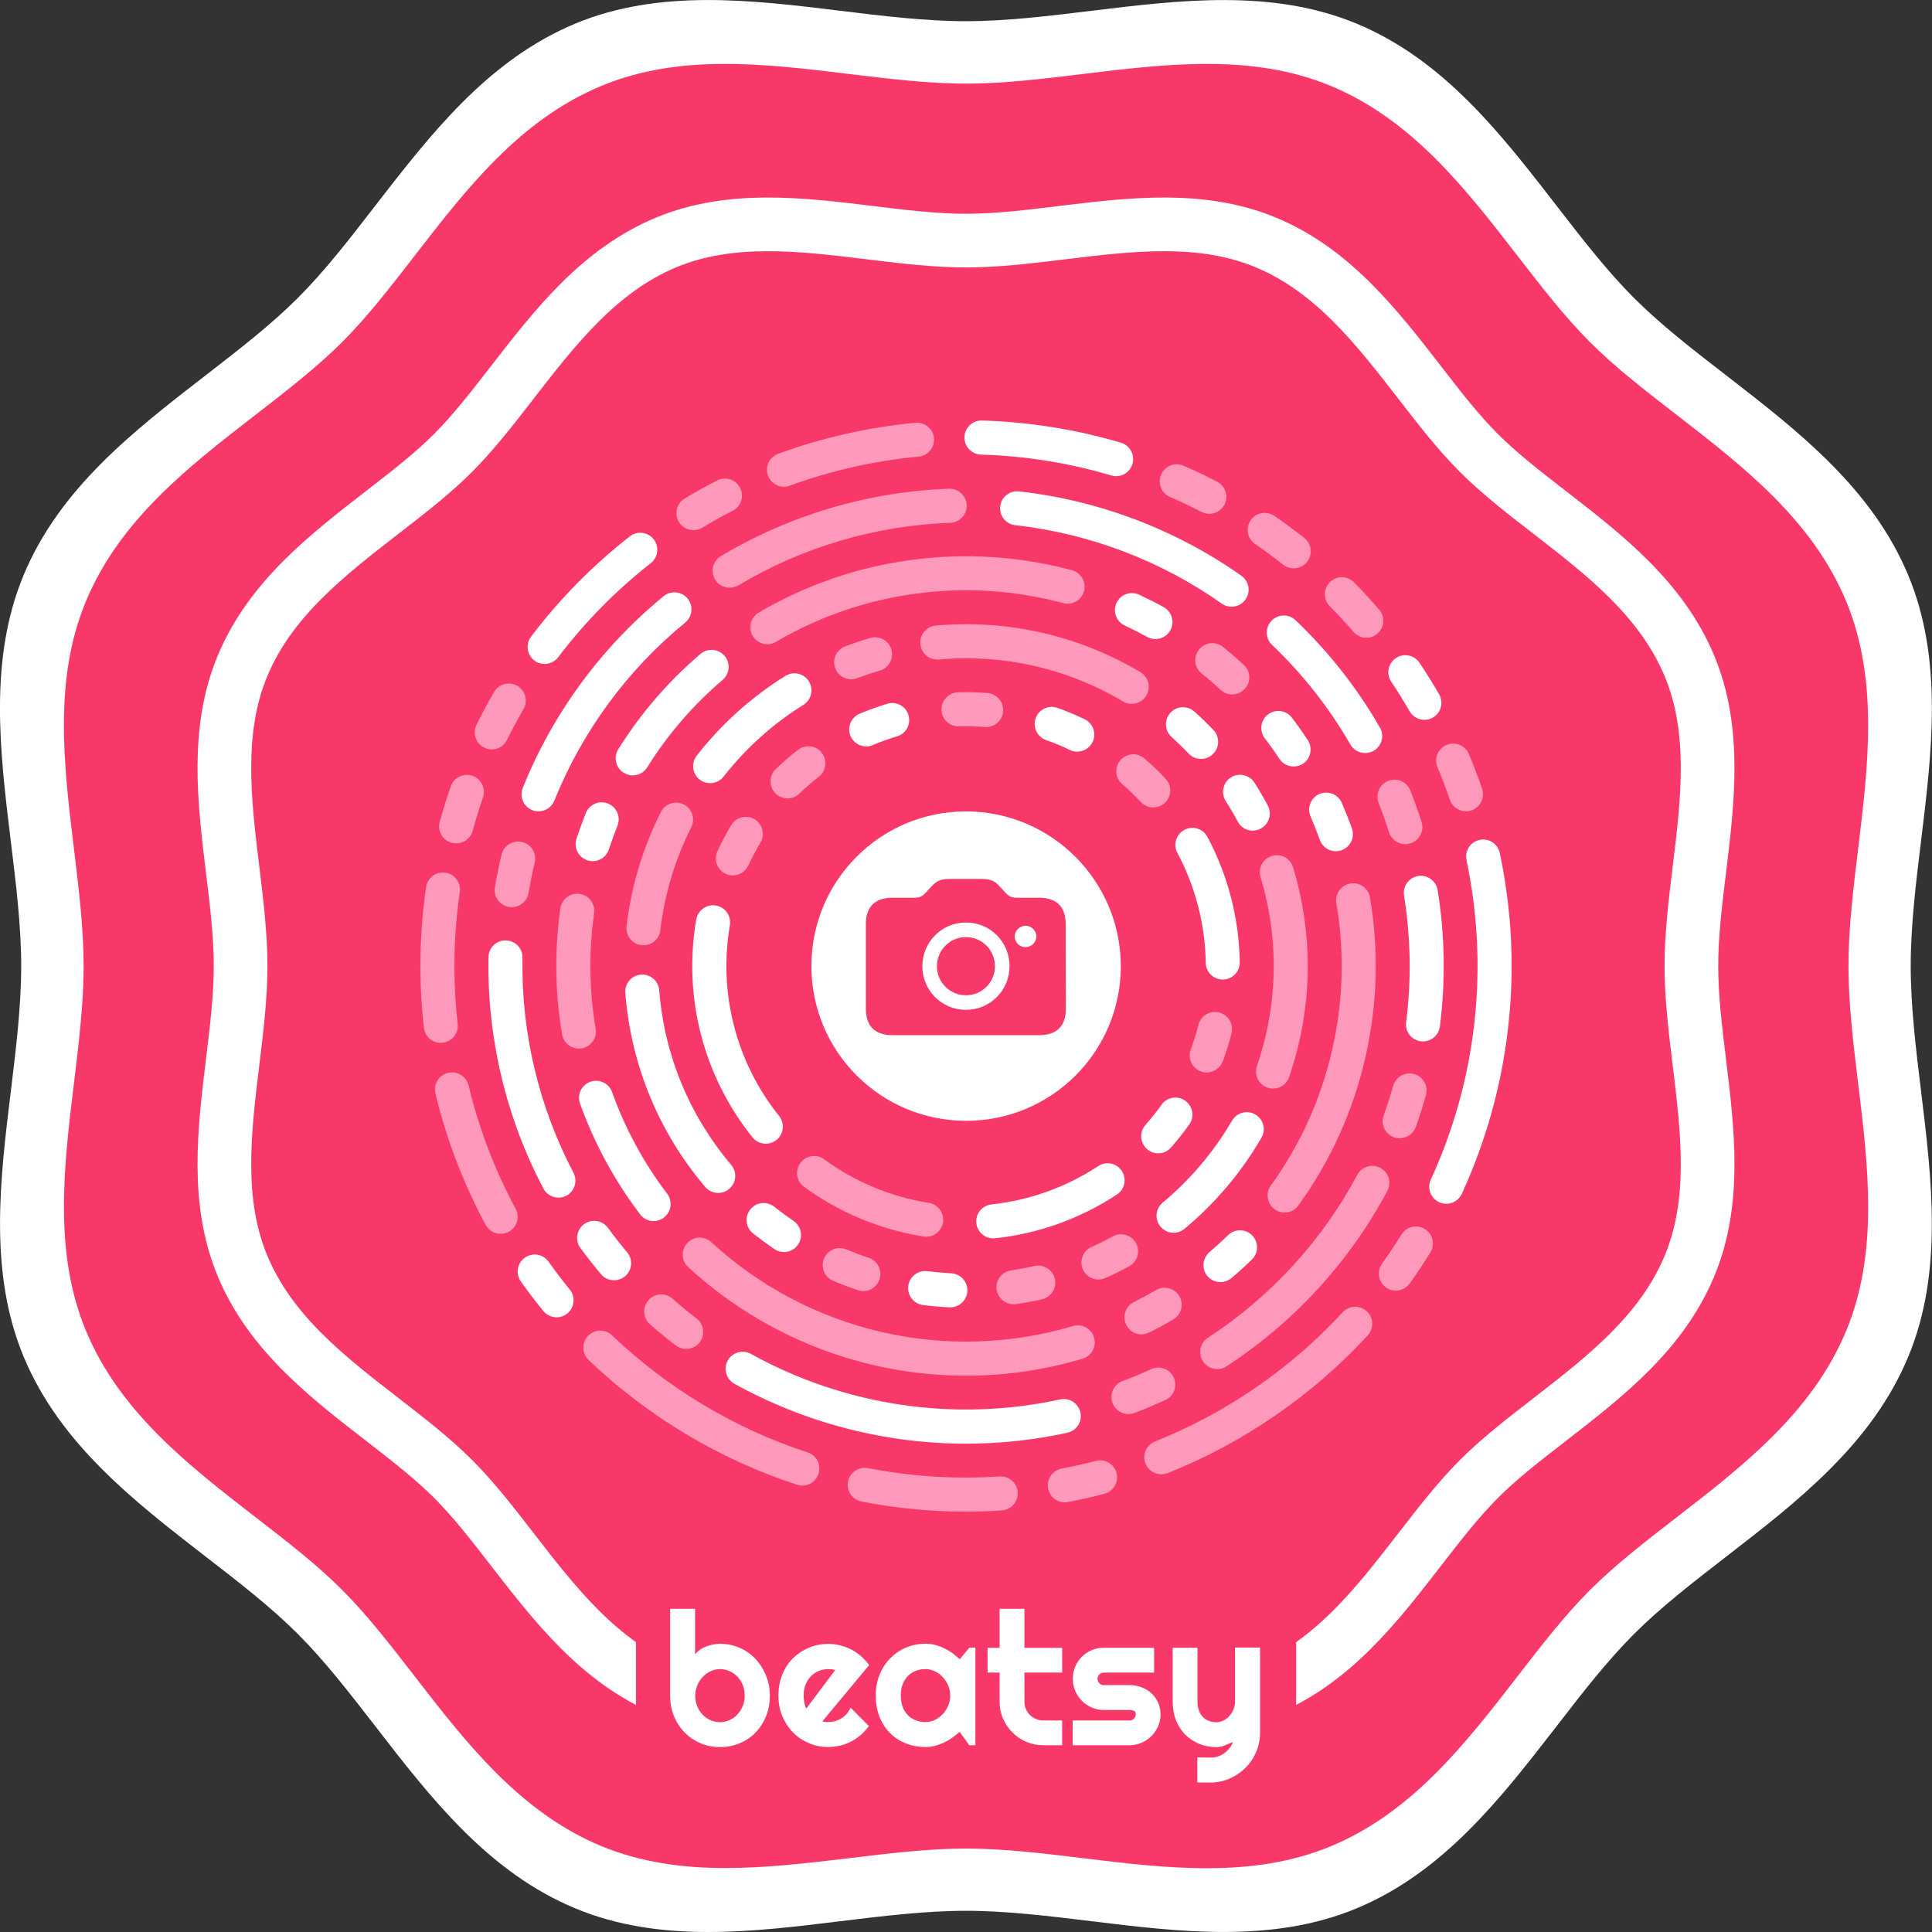 <?xml version="1.0" encoding="utf-8"?>
<!-- Generator: Adobe Illustrator 25.0.1, SVG Export Plug-In . SVG Version: 6.00 Build 0)  -->
<svg version="1.1" id="Layer_1" xmlns="http://www.w3.org/2000/svg" xmlns:xlink="http://www.w3.org/1999/xlink" x="0px" y="0px"
	 viewBox="0 0 216 216" style="enable-background:new 0 0 216 216;" xml:space="preserve">
<rect x="0" y="0" width="216" height="216" fill="#333333" stroke="none"/>
<style type="text/css">
	.st0{fill:#FFFFFF;}
	.st1{fill:#F9386A;}
	.st2{fill:none;stroke:#FFFFFF;stroke-width:6;stroke-miterlimit:10;}
	.st3{fill:#FF99BB;}
</style>
<g>
	<path class="st0" d="M79.2,216c-5.08,0-10.08-0.65-14.85-2.63c-9.75-4.04-16.17-12.33-22.37-20.35c-2.92-3.77-5.67-7.33-8.67-10.33
		c-3-3-6.56-5.76-10.33-8.67c-8.01-6.2-16.3-12.62-20.35-22.37c-3.89-9.38-2.64-19.68-1.42-29.64c0.57-4.67,1.16-9.5,1.16-14.01
		S1.77,98.66,1.2,93.99c-1.21-9.96-2.47-20.25,1.42-29.64c4.04-9.75,12.33-16.17,20.35-22.37c3.77-2.92,7.33-5.67,10.33-8.67
		c3-3,5.76-6.56,8.67-10.33c6.2-8.01,12.62-16.3,22.37-20.35c9.38-3.89,19.68-2.64,29.64-1.42c4.67,0.57,9.5,1.16,14.01,1.16
		c4.51,0,9.34-0.59,14.01-1.16c9.96-1.21,20.25-2.47,29.64,1.42c9.75,4.04,16.17,12.33,22.37,20.35c2.92,3.77,5.67,7.33,8.67,10.33
		c3,3,6.56,5.76,10.33,8.67c8.01,6.2,16.3,12.62,20.35,22.37c3.89,9.39,2.64,19.68,1.42,29.64c-0.57,4.67-1.16,9.5-1.16,14.01
		s0.59,9.34,1.16,14.01c1.21,9.96,2.47,20.25-1.42,29.64c-4.04,9.75-12.33,16.17-20.35,22.37c-3.77,2.92-7.33,5.67-10.33,8.67
		s-5.76,6.56-8.67,10.33c-6.2,8.01-12.62,16.3-22.37,20.35c-9.38,3.89-19.68,2.64-29.64,1.42c-4.67-0.57-9.5-1.16-14.01-1.16
		s-9.34,0.59-14.01,1.16C89.09,215.39,84.11,216,79.2,216z"/>
</g>
<g>
	<path class="st1" d="M81.11,208.85c-4.74,0-9.41-0.61-13.87-2.45c-9.11-3.78-15.1-11.52-20.89-19c-2.72-3.52-5.3-6.84-8.1-9.65
		c-2.8-2.8-6.13-5.38-9.65-8.1c-7.48-5.79-15.22-11.78-19-20.89c-3.63-8.76-2.46-18.38-1.33-27.68c0.53-4.36,1.08-8.87,1.08-13.09
		S8.8,99.28,8.27,94.91C7.14,85.62,5.96,76,9.6,67.24c3.78-9.11,11.52-15.1,19-20.89c3.52-2.72,6.84-5.3,9.65-8.1
		c2.8-2.8,5.38-6.13,8.1-9.65c5.79-7.48,11.78-15.22,20.89-19C76,5.96,85.62,7.14,94.91,8.27c4.36,0.53,8.87,1.08,13.09,1.08
		c4.21,0,8.72-0.55,13.09-1.08c9.3-1.13,18.91-2.31,27.68,1.33c9.11,3.78,15.1,11.52,20.89,19c2.72,3.52,5.3,6.84,8.1,9.65
		c2.8,2.8,6.13,5.38,9.65,8.1c7.48,5.79,15.22,11.78,19,20.89c3.63,8.76,2.46,18.38,1.33,27.68c-0.53,4.36-1.08,8.87-1.08,13.09
		s0.55,8.72,1.08,13.09c1.13,9.3,2.31,18.91-1.33,27.68c-3.78,9.11-11.52,15.1-19,20.89c-3.52,2.72-6.84,5.3-9.65,8.1
		c-2.8,2.8-5.38,6.13-8.1,9.65c-5.79,7.48-11.78,15.22-20.89,19c-8.76,3.63-18.38,2.46-27.68,1.33c-4.36-0.53-8.87-1.08-13.09-1.08
		c-4.21,0-8.72,0.55-13.09,1.08C90.34,208.29,85.69,208.85,81.11,208.85z"/>
</g>
<g>
	<path class="st2" d="M85.89,190.91c-3.9,0-7.74-0.5-11.4-2.02c-7.49-3.11-12.41-9.47-17.18-15.62c-2.24-2.89-4.35-5.63-6.66-7.93
		c-2.3-2.3-5.04-4.42-7.93-6.66c-6.15-4.76-12.52-9.69-15.62-17.18c-2.99-7.2-2.02-15.11-1.09-22.75c0.44-3.59,0.89-7.3,0.89-10.76
		c0-3.46-0.45-7.17-0.89-10.76c-0.93-7.64-1.9-15.55,1.09-22.75c3.11-7.49,9.47-12.41,15.62-17.18c2.89-2.24,5.63-4.35,7.93-6.66
		c2.3-2.3,4.42-5.04,6.66-7.93C62.07,36.57,67,30.21,74.49,27.1c7.2-2.99,15.11-2.02,22.75-1.09c3.59,0.44,7.3,0.89,10.76,0.89
		c3.46,0,7.17-0.45,10.76-0.89c7.64-0.93,15.55-1.9,22.75,1.09c7.49,3.11,12.41,9.47,17.18,15.62c2.24,2.89,4.35,5.63,6.66,7.93
		c2.3,2.3,5.04,4.42,7.93,6.66c6.15,4.76,12.51,9.69,15.62,17.18c2.99,7.21,2.02,15.11,1.09,22.75c-0.44,3.59-0.89,7.3-0.89,10.76
		c0,3.46,0.45,7.17,0.89,10.76c0.93,7.64,1.9,15.55-1.09,22.75c-3.11,7.49-9.47,12.41-15.62,17.18c-2.89,2.24-5.63,4.35-7.93,6.66
		c-2.3,2.3-4.42,5.04-6.66,7.93c-4.76,6.15-9.69,12.51-17.18,15.62c-7.2,2.99-15.11,2.02-22.75,1.09c-3.59-0.44-7.3-0.89-10.76-0.89
		s-7.17,0.45-10.76,0.89C93.48,190.45,89.66,190.91,85.89,190.91z"/>
</g>
<rect x="71.1" y="180.87" class="st1" width="73.81" height="19.43"/>
<g>
	<path class="st0" d="M86.07,189.57c0,0.86-0.15,1.64-0.44,2.34s-0.69,1.31-1.19,1.82s-1.09,0.9-1.77,1.18s-1.4,0.42-2.17,0.42
		c-0.77,0-1.49-0.14-2.17-0.43c-0.68-0.29-1.27-0.68-1.77-1.19c-0.51-0.51-0.91-1.12-1.2-1.82s-0.44-1.48-0.44-2.32v-9.7h2.79v5.09
		c0.15-0.19,0.33-0.36,0.54-0.51s0.44-0.27,0.69-0.37c0.25-0.09,0.5-0.17,0.77-0.22c0.26-0.05,0.52-0.08,0.77-0.08
		c0.77,0,1.5,0.14,2.17,0.43c0.68,0.29,1.27,0.69,1.77,1.21c0.5,0.52,0.9,1.13,1.19,1.83C85.92,187.96,86.07,188.73,86.07,189.57z
		 M83.26,189.57c0-0.42-0.07-0.81-0.22-1.18s-0.34-0.68-0.6-0.94c-0.25-0.27-0.55-0.47-0.88-0.62c-0.34-0.15-0.69-0.22-1.07-0.22
		s-0.74,0.08-1.08,0.25c-0.34,0.17-0.63,0.39-0.88,0.66c-0.25,0.28-0.45,0.59-0.59,0.95c-0.14,0.36-0.21,0.72-0.21,1.1
		c0,0.42,0.07,0.81,0.21,1.17c0.14,0.36,0.34,0.67,0.59,0.94c0.25,0.26,0.54,0.47,0.88,0.63c0.34,0.15,0.69,0.23,1.08,0.23
		s0.74-0.08,1.07-0.23c0.34-0.15,0.63-0.36,0.88-0.63c0.25-0.26,0.45-0.58,0.6-0.94C83.19,190.38,83.26,189.99,83.26,189.57z"/>
	<path class="st0" d="M91.94,192.45c0.11,0.03,0.22,0.06,0.33,0.07c0.11,0.01,0.22,0.01,0.33,0.01c0.27,0,0.53-0.04,0.78-0.11
		c0.25-0.07,0.49-0.18,0.71-0.32c0.22-0.14,0.42-0.31,0.59-0.51c0.17-0.2,0.31-0.42,0.42-0.67l2.04,2.05
		c-0.26,0.37-0.56,0.7-0.89,0.99c-0.34,0.29-0.7,0.54-1.09,0.74c-0.39,0.2-0.8,0.36-1.23,0.46s-0.87,0.16-1.33,0.16
		c-0.77,0-1.49-0.14-2.16-0.43c-0.68-0.29-1.27-0.68-1.77-1.19s-0.9-1.12-1.2-1.82s-0.44-1.48-0.44-2.32c0-0.86,0.15-1.65,0.44-2.36
		s0.69-1.32,1.2-1.82s1.1-0.89,1.77-1.17s1.4-0.42,2.16-0.42c0.46,0,0.9,0.05,1.33,0.16c0.43,0.11,0.85,0.27,1.24,0.47
		c0.39,0.2,0.76,0.45,1.1,0.75c0.34,0.3,0.64,0.63,0.9,0.99L91.94,192.45z M93.37,186.72c-0.13-0.05-0.26-0.08-0.38-0.09
		c-0.13-0.01-0.26-0.02-0.39-0.02c-0.38,0-0.74,0.07-1.07,0.21c-0.34,0.14-0.63,0.34-0.88,0.6s-0.44,0.57-0.59,0.93
		c-0.14,0.36-0.21,0.77-0.21,1.23c0,0.1,0,0.22,0.02,0.35s0.03,0.26,0.05,0.39c0.02,0.13,0.05,0.26,0.09,0.38
		c0.03,0.12,0.08,0.23,0.13,0.33L93.37,186.72z"/>
	<path class="st0" d="M109.04,195.12h-0.67l-1.08-1.5c-0.27,0.24-0.55,0.46-0.84,0.67s-0.61,0.39-0.93,0.54
		c-0.33,0.15-0.66,0.27-1,0.36c-0.34,0.09-0.69,0.13-1.04,0.13c-0.77,0-1.49-0.13-2.16-0.39s-1.27-0.63-1.77-1.13
		c-0.51-0.49-0.9-1.09-1.2-1.81c-0.29-0.71-0.44-1.52-0.44-2.44c0-0.85,0.15-1.63,0.44-2.34c0.29-0.71,0.69-1.32,1.2-1.83
		c0.51-0.51,1.1-0.91,1.77-1.19c0.68-0.28,1.4-0.42,2.16-0.42c0.35,0,0.7,0.04,1.05,0.13c0.35,0.09,0.68,0.21,1.01,0.37
		s0.64,0.34,0.93,0.55s0.57,0.44,0.83,0.68l1.08-1.29h0.67V195.12z M106.24,189.57c0-0.38-0.07-0.75-0.22-1.1
		c-0.15-0.36-0.34-0.67-0.6-0.95c-0.25-0.27-0.54-0.5-0.88-0.66c-0.34-0.17-0.69-0.25-1.08-0.25s-0.74,0.06-1.07,0.19
		c-0.34,0.13-0.63,0.32-0.88,0.57s-0.44,0.56-0.59,0.93s-0.21,0.79-0.21,1.27c0,0.48,0.07,0.9,0.21,1.27s0.34,0.68,0.59,0.93
		s0.54,0.44,0.88,0.57c0.34,0.13,0.69,0.19,1.07,0.19s0.74-0.08,1.08-0.25c0.34-0.17,0.63-0.39,0.88-0.66
		c0.25-0.28,0.45-0.59,0.6-0.95S106.24,189.95,106.24,189.57z"/>
	<path class="st0" d="M116.63,195.12c-0.67,0-1.3-0.13-1.89-0.38s-1.11-0.6-1.55-1.05c-0.45-0.44-0.79-0.96-1.05-1.55
		s-0.38-1.22-0.38-1.89V187h-1.35v-2.77h1.35v-4.36h2.77v4.36h4.22V187h-4.22v3.24c0,0.29,0.05,0.57,0.16,0.82
		c0.11,0.25,0.26,0.48,0.45,0.67c0.19,0.19,0.41,0.34,0.67,0.45c0.26,0.11,0.53,0.17,0.83,0.17h2.11v2.77H116.63z"/>
	<path class="st0" d="M126.29,195.12h-6.36v-2.77h6.36c0.19,0,0.35-0.07,0.49-0.2s0.2-0.3,0.2-0.49c0-0.2-0.07-0.33-0.2-0.39
		c-0.14-0.06-0.3-0.09-0.49-0.09h-2.89c-0.48,0-0.93-0.09-1.35-0.28s-0.79-0.43-1.1-0.75c-0.31-0.32-0.56-0.68-0.74-1.11
		c-0.18-0.42-0.27-0.87-0.27-1.35s0.09-0.93,0.27-1.36c0.18-0.42,0.43-0.79,0.74-1.1c0.31-0.31,0.68-0.56,1.1-0.74
		c0.42-0.18,0.87-0.27,1.35-0.27h5.63V187h-5.63c-0.19,0-0.35,0.07-0.49,0.2c-0.14,0.14-0.2,0.3-0.2,0.49c0,0.2,0.07,0.37,0.2,0.5
		c0.14,0.14,0.3,0.21,0.49,0.21h2.89c0.48,0,0.92,0.08,1.34,0.24c0.42,0.16,0.79,0.38,1.1,0.67s0.56,0.63,0.74,1.03
		c0.18,0.4,0.28,0.84,0.28,1.31c0,0.48-0.09,0.93-0.28,1.35c-0.18,0.42-0.43,0.79-0.74,1.1s-0.68,0.56-1.1,0.74
		C127.21,195.03,126.76,195.12,126.29,195.12z"/>
	<path class="st0" d="M133.86,199.28v-2.8l1.55,0.02c0.27,0,0.53-0.04,0.78-0.13c0.25-0.09,0.48-0.21,0.7-0.37s0.4-0.34,0.57-0.55
		s0.3-0.45,0.4-0.7c-0.31,0.13-0.62,0.26-0.93,0.39c-0.32,0.13-0.63,0.19-0.95,0.19c-0.67,0-1.3-0.12-1.89-0.36
		c-0.59-0.24-1.11-0.58-1.55-1.01c-0.45-0.44-0.79-0.97-1.05-1.6c-0.25-0.63-0.38-1.33-0.38-2.11v-6.03h2.77v6.03
		c0,0.39,0.06,0.72,0.17,1.01c0.11,0.29,0.26,0.53,0.45,0.72c0.19,0.19,0.41,0.34,0.67,0.43c0.25,0.1,0.53,0.14,0.82,0.14
		c0.29,0,0.55-0.07,0.81-0.2c0.25-0.13,0.48-0.31,0.67-0.53c0.19-0.22,0.34-0.46,0.45-0.74c0.11-0.28,0.16-0.56,0.16-0.85v-6.03h2.8
		v9.54c-0.01,0.77-0.16,1.49-0.45,2.16c-0.29,0.67-0.69,1.26-1.2,1.76c-0.51,0.5-1.1,0.9-1.77,1.19c-0.67,0.29-1.39,0.44-2.16,0.44
		L133.86,199.28z"/>
</g>
<g id="default_2_">
	<g id="Background_2_">
		<circle class="st1" cx="108" cy="108" r="64.8"/>
	</g>
	<g id="Markers_3_">
		<g transform="rotate(-78 400 400)">
			<g>
				<path class="st0" d="M650.94,60.85c-0.06-0.27-0.06-0.56,0.01-0.84c0.23-0.93,0.41-1.89,0.53-2.84
					c0.14-1.04,1.09-1.78,2.14-1.64c1.04,0.14,1.78,1.09,1.64,2.14c-0.14,1.09-0.35,2.18-0.61,3.24c-0.25,1.02-1.28,1.65-2.3,1.4
					C651.62,62.13,651.09,61.55,650.94,60.85z"/>
			</g>
			<g>
				<path class="st3" d="M646.6,70.47c-0.11-0.5-0.01-1.03,0.3-1.48c0.55-0.79,1.06-1.61,1.52-2.46c0.5-0.92,1.66-1.26,2.58-0.76
					c0.92,0.5,1.26,1.66,0.76,2.58c-0.53,0.96-1.11,1.91-1.74,2.8c-0.6,0.86-1.79,1.08-2.65,0.47
					C646.97,71.35,646.7,70.93,646.6,70.47z"/>
			</g>
			<g>
				<path class="st0" d="M629.4,82.06c-0.22-1.02,0.42-2.02,1.44-2.25c4.16-0.94,8.08-2.9,11.35-5.65c0.8-0.68,2-0.58,2.68,0.23
					c0.68,0.8,0.58,2-0.23,2.68c-3.72,3.14-8.21,5.37-12.96,6.45c-1.03,0.23-2.04-0.41-2.28-1.43
					C629.41,82.08,629.41,82.07,629.4,82.06z"/>
			</g>
			<g>
				<path class="st3" d="M618.86,82.47c-0.05-0.22-0.05-0.44-0.02-0.67c0.15-1.04,1.12-1.76,2.16-1.61
					c0.95,0.14,1.92,0.23,2.88,0.27c1.05,0.04,1.87,0.92,1.83,1.98c-0.04,1.05-0.93,1.87-1.98,1.83c-1.1-0.04-2.2-0.14-3.28-0.3
					C619.64,83.83,619.02,83.22,618.86,82.47z"/>
			</g>
			<g>
				<path class="st0" d="M608.89,79.04c-0.09-0.44-0.03-0.91,0.21-1.33c0.52-0.91,1.68-1.24,2.59-0.72
					c0.84,0.47,1.71,0.91,2.59,1.29c0.97,0.42,1.41,1.54,0.99,2.5c-0.42,0.96-1.54,1.41-2.5,0.99c-1.01-0.43-2-0.93-2.95-1.47
					C609.31,80.02,608.99,79.55,608.89,79.04z"/>
			</g>
			<g>
				<path class="st0" d="M595.76,62.98c-0.2-0.94,0.34-1.9,1.27-2.2c1-0.33,2.07,0.22,2.4,1.22c1.32,4.06,3.63,7.78,6.67,10.78
					c0.75,0.74,0.76,1.94,0.02,2.69c-0.74,0.75-1.94,0.76-2.69,0.02c-3.47-3.42-6.11-7.67-7.62-12.31
					C595.79,63.11,595.77,63.04,595.76,62.98z"/>
			</g>
			<g>
				<path class="st3" d="M594.38,55.62c-0.02-0.1-0.03-0.19-0.04-0.3c-0.26-4.87,0.66-9.79,2.66-14.23
					c0.43-0.96,1.56-1.39,2.52-0.95c0.96,0.43,1.39,1.56,0.95,2.52c-1.75,3.89-2.56,8.2-2.33,12.46c0.06,1.05-0.75,1.95-1.8,2
					C595.4,57.17,594.57,56.52,594.38,55.62z"/>
			</g>
			<g>
				<path class="st0" d="M600.82,35.9c-0.12-0.55,0.01-1.14,0.39-1.6c5.55-6.79,13.76-10.88,22.52-11.21
					c1.05-0.04,1.93,0.78,1.98,1.83c0.04,1.05-0.78,1.93-1.83,1.98c-7.67,0.3-14.86,3.87-19.72,9.82c-0.67,0.81-1.86,0.93-2.68,0.27
					C601.13,36.69,600.91,36.31,600.82,35.9z"/>
			</g>
			<g>
				<path class="st3" d="M629.4,26.07c-0.06-0.26-0.06-0.54,0.01-0.82c0.23-1.03,1.25-1.67,2.28-1.43c1.07,0.24,2.14,0.55,3.17,0.9
					c0.99,0.34,1.52,1.42,1.18,2.42c-0.34,0.99-1.42,1.52-2.42,1.18c-0.91-0.31-1.84-0.58-2.78-0.79
					C630.1,27.36,629.55,26.77,629.4,26.07z"/>
			</g>
			<g>
				<path class="st3" d="M639.09,30.26c-0.1-0.49-0.02-1.01,0.28-1.46c0.59-0.87,1.77-1.1,2.64-0.52c0.91,0.61,1.79,1.28,2.63,1.99
					c0.8,0.68,0.91,1.88,0.23,2.68c-0.68,0.8-1.88,0.91-2.68,0.23c-0.73-0.62-1.51-1.2-2.3-1.74
					C639.46,31.15,639.19,30.73,639.09,30.26z"/>
			</g>
			<g>
				<path class="st0" d="M646.6,37.66c-0.15-0.73,0.13-1.51,0.77-1.96c0.86-0.6,2.05-0.39,2.65,0.47c0.63,0.9,1.21,1.84,1.74,2.8
					c0.51,0.92,0.17,2.08-0.76,2.58c-0.92,0.5-2.08,0.17-2.58-0.76c-0.46-0.84-0.97-1.67-1.52-2.46
					C646.75,38.14,646.65,37.9,646.6,37.66z"/>
			</g>
			<g>
				<path class="st3" d="M651.51,50.32c-0.01-0.05-0.02-0.1-0.03-0.15c-0.13-0.95-0.3-1.91-0.53-2.84c-0.25-1.02,0.38-2.05,1.4-2.3
					c1.02-0.25,2.05,0.38,2.3,1.4c0.26,1.06,0.46,2.16,0.61,3.24c0.14,1.04-0.6,2-1.64,2.14C652.63,51.94,651.71,51.28,651.51,50.32
					z"/>
			</g>
		</g>
		<g transform="rotate(-85 400 400)">
			<g>
				<path class="st0" d="M690.79,107.82c-0.04-0.5,0.11-1.02,0.47-1.42c0.59-0.67,1.15-1.36,1.69-2.07
					c0.63-0.84,1.82-1.01,2.67-0.38c0.84,0.63,1.01,1.82,0.38,2.67c-0.59,0.79-1.22,1.56-1.87,2.3c-0.69,0.79-1.9,0.87-2.69,0.17
					C691.05,108.74,690.83,108.29,690.79,107.82z"/>
			</g>
			<g>
				<path class="st0" d="M683.31,114.28c-0.06-0.68,0.25-1.37,0.86-1.76c0.74-0.48,1.48-1,2.18-1.54c0.83-0.64,2.03-0.48,2.67,0.35
					c0.64,0.83,0.48,2.03-0.35,2.67c-0.78,0.6-1.6,1.18-2.42,1.71c-0.88,0.57-2.06,0.32-2.63-0.56
					C683.44,114.88,683.34,114.58,683.31,114.28z"/>
			</g>
			<g>
				<path class="st3" d="M654.78,119.06c-0.02-0.2,0-0.42,0.05-0.63c0.25-1.02,1.29-1.64,2.31-1.39c7.04,1.75,14.33,1.25,21.07-1.44
					c0.98-0.39,2.08,0.08,2.47,1.06c0.39,0.98-0.08,2.08-1.06,2.47c-7.49,2.99-15.58,3.55-23.4,1.6
					C655.41,120.54,654.85,119.85,654.78,119.06z"/>
			</g>
			<g>
				<path class="st0" d="M637.75,109.38c-0.05-0.54,0.14-1.1,0.56-1.52c0.75-0.74,1.95-0.73,2.69,0.01c2.85,2.87,6.15,5.2,9.81,6.93
					c0.95,0.45,1.36,1.58,0.91,2.53c-0.45,0.95-1.58,1.36-2.53,0.91c-4.07-1.91-7.73-4.5-10.9-7.69
					C637.97,110.22,637.79,109.81,637.75,109.38z"/>
			</g>
			<g>
				<path class="st3" d="M631.81,101.47c-0.06-0.73,0.29-1.45,0.97-1.83c0.92-0.51,2.08-0.18,2.59,0.74
					c0.43,0.78,0.9,1.54,1.39,2.28c0.58,0.88,0.34,2.06-0.53,2.64c-0.88,0.58-2.06,0.34-2.64-0.53c-0.54-0.82-1.06-1.67-1.54-2.54
					C631.91,101.99,631.84,101.73,631.81,101.47z"/>
			</g>
			<g>
				<path class="st3" d="M628.23,92.25c-0.08-0.92,0.53-1.79,1.45-2.02c1.02-0.24,2.05,0.39,2.29,1.41
					c0.21,0.86,0.45,1.73,0.72,2.57c0.32,1-0.23,2.07-1.23,2.4c-1,0.32-2.07-0.23-2.4-1.23c-0.3-0.94-0.57-1.9-0.8-2.86
					C628.25,92.44,628.24,92.35,628.23,92.25z"/>
			</g>
			<g>
				<path class="st0" d="M627.27,85.24c0-0.03,0-0.06-0.01-0.09c-0.04-0.99-0.04-1.98,0-2.97c0.04-1.05,0.93-1.87,1.98-1.83
					c1.05,0.04,1.87,0.92,1.83,1.98c-0.03,0.89-0.03,1.78,0,2.67c0.04,1.05-0.78,1.94-1.83,1.98
					C628.22,87.01,627.35,86.24,627.27,85.24z"/>
			</g>
			<g>
				<path class="st3" d="M628.23,75.4c-0.02-0.2,0-0.4,0.05-0.61c0.23-0.96,0.5-1.92,0.8-2.86c0.32-1,1.4-1.55,2.4-1.23
					c1,0.32,1.55,1.4,1.23,2.4c-0.27,0.85-0.52,1.71-0.72,2.57c-0.24,1.02-1.27,1.65-2.29,1.41
					C628.87,76.89,628.3,76.19,628.23,75.4z"/>
			</g>
			<g>
				<path class="st0" d="M631.81,66.18c-0.03-0.37,0.04-0.74,0.23-1.09c0.48-0.86,1-1.71,1.54-2.54c0.58-0.88,1.76-1.12,2.64-0.54
					c0.88,0.58,1.12,1.76,0.54,2.64c-0.49,0.74-0.96,1.51-1.39,2.28c-0.51,0.92-1.67,1.25-2.59,0.74
					C632.21,67.36,631.87,66.79,631.81,66.18z"/>
			</g>
			<g>
				<path class="st0" d="M637.75,58.28c-0.05-0.54,0.13-1.09,0.54-1.51c5.67-5.73,12.88-9.46,20.83-10.79
					c1.04-0.17,2.02,0.53,2.19,1.56c0.17,1.04-0.53,2.02-1.56,2.19c-7.16,1.2-13.64,4.56-18.75,9.72c-0.74,0.75-1.95,0.75-2.69,0.01
					C637.97,59.13,637.79,58.71,637.75,58.28z"/>
			</g>
			<g>
				<path class="st3" d="M664.61,47.54c-0.01-0.07-0.01-0.15-0.01-0.22c0.03-1.05,0.91-1.88,1.96-1.85
					c4.49,0.13,8.89,1.05,13.06,2.71c0.98,0.39,1.45,1.5,1.06,2.47c-0.39,0.98-1.5,1.45-2.47,1.06c-3.76-1.5-7.71-2.32-11.76-2.44
					C665.48,49.25,664.69,48.49,664.61,47.54z"/>
			</g>
			<g>
				<path class="st0" d="M683.31,53.38c-0.04-0.41,0.06-0.83,0.3-1.2c0.57-0.88,1.75-1.13,2.63-0.56c3.77,2.45,7.05,5.51,9.75,9.1
					c0.63,0.84,0.46,2.03-0.38,2.67c-0.84,0.63-2.03,0.46-2.67-0.38c-2.43-3.24-5.38-5.99-8.78-8.2
					C683.66,54.48,683.36,53.94,683.31,53.38z"/>
			</g>
			<g>
				<path class="st3" d="M696.25,68.08c-0.07-0.77,0.34-1.53,1.07-1.88c0.95-0.46,2.08-0.06,2.54,0.89c0.43,0.89,0.83,1.8,1.18,2.72
					c0.38,0.98-0.1,2.08-1.08,2.46c-0.98,0.38-2.08-0.1-2.46-1.08c-0.32-0.83-0.68-1.65-1.06-2.45
					C696.33,68.53,696.27,68.3,696.25,68.08z"/>
			</g>
			<g>
				<path class="st3" d="M696.25,99.57c-0.03-0.33,0.03-0.67,0.18-0.99c3.15-6.54,4.14-13.78,2.88-20.93
					c-0.18-1.03,0.51-2.02,1.54-2.21s2.02,0.51,2.21,1.54c1.41,7.94,0.3,15.98-3.19,23.24c-0.46,0.95-1.59,1.35-2.54,0.89
					C696.7,100.82,696.31,100.22,696.25,99.57z"/>
			</g>
		</g>
		<g transform="rotate(-70 400 400)">
			<g>
				<path class="st0" d="M616.11,33.14c-0.11-0.29-0.14-0.61-0.09-0.94c0.14-0.92,0.26-1.87,0.34-2.8c0.09-1.05,1.01-1.82,2.06-1.73
					c1.05,0.09,1.82,1.01,1.73,2.06c-0.09,1.02-0.21,2.04-0.37,3.05c-0.16,1.04-1.13,1.75-2.17,1.59
					C616.9,34.26,616.34,33.77,616.11,33.14z"/>
			</g>
			<g>
				<path class="st3" d="M613.23,43.33c-0.16-0.43-0.16-0.93,0.03-1.38c0.36-0.86,0.7-1.75,1-2.64c0.34-0.99,1.42-1.53,2.42-1.19
					c1,0.34,1.53,1.42,1.19,2.42c-0.33,0.96-0.7,1.93-1.09,2.87c-0.41,0.97-1.52,1.43-2.49,1.02
					C613.78,44.22,613.41,43.81,613.23,43.33z"/>
			</g>
			<g>
				<path class="st0" d="M608.01,52.53c-0.21-0.58-0.14-1.25,0.26-1.79c0.56-0.75,1.1-1.53,1.6-2.32c0.57-0.88,1.75-1.14,2.63-0.57
					c0.88,0.57,1.14,1.75,0.57,2.63c-0.55,0.86-1.14,1.71-1.75,2.53c-0.63,0.84-1.82,1.02-2.66,0.4
					C608.35,53.18,608.13,52.87,608.01,52.53z"/>
			</g>
			<g>
				<path class="st0" d="M600.72,60.21c-0.27-0.74-0.06-1.59,0.58-2.12c0.72-0.6,1.43-1.23,2.11-1.87c0.76-0.72,1.97-0.69,2.69,0.07
					c0.72,0.76,0.69,1.97-0.07,2.69c-0.74,0.7-1.51,1.39-2.3,2.04c-0.81,0.67-2.01,0.56-2.68-0.25
					C600.9,60.6,600.8,60.41,600.72,60.21z"/>
			</g>
			<g>
				<path class="st3" d="M560.8,68.64c-0.13-0.36-0.16-0.77-0.04-1.17c0.29-1.01,1.34-1.6,2.35-1.31
					c5.38,1.52,10.92,1.95,16.48,1.27c5.55-0.67,10.83-2.42,15.69-5.18c0.91-0.52,2.08-0.2,2.6,0.71c0.52,0.92,0.2,2.08-0.71,2.6
					c-5.3,3.01-11.06,4.91-17.11,5.65c-6.05,0.74-12.1,0.27-17.97-1.39C561.46,69.65,561,69.2,560.8,68.64z"/>
			</g>
			<g>
				<path class="st0" d="M551.04,64.56c-0.18-0.51-0.15-1.09,0.13-1.59c0.52-0.91,1.68-1.23,2.6-0.71c0.81,0.46,1.65,0.9,2.5,1.31
					c0.95,0.46,1.34,1.6,0.89,2.54c-0.46,0.95-1.6,1.34-2.54,0.89c-0.92-0.44-1.83-0.92-2.72-1.43
					C551.48,65.33,551.19,64.97,551.04,64.56z"/>
			</g>
			<g>
				<path class="st3" d="M542.53,58.26c-0.24-0.66-0.11-1.42,0.41-1.96c0.72-0.76,1.93-0.8,2.69-0.07c0.68,0.64,1.39,1.27,2.11,1.87
					c0.81,0.67,0.92,1.87,0.25,2.68c-0.67,0.81-1.87,0.92-2.68,0.25c-0.79-0.65-1.56-1.34-2.3-2.04
					C542.79,58.78,542.63,58.53,542.53,58.26z"/>
			</g>
			<g>
				<path class="st3" d="M531.48,41.4c-1.19-3.27-2.01-6.67-2.43-10.14c-0.95-7.86,0.16-15.88,3.21-23.19
					c0.41-0.97,1.52-1.43,2.49-1.02c0.97,0.41,1.43,1.52,1.02,2.49c-2.8,6.7-3.82,14.05-2.94,21.26c0.88,7.21,3.62,14.11,7.95,19.94
					c0.63,0.84,0.45,2.04-0.4,2.66c-0.84,0.63-2.04,0.45-2.66-0.4C535.08,49.45,532.98,45.54,531.48,41.4z"/>
			</g>
			<g>
				<path class="st0" d="M535.78,2.68c-0.2-0.54-0.15-1.16,0.19-1.68c2.56-3.98,5.7-7.53,9.34-10.55c0.81-0.67,2.01-0.56,2.68,0.25
					c0.67,0.81,0.56,2.01-0.25,2.68c-3.34,2.77-6.22,6.02-8.57,9.67c-0.57,0.88-1.75,1.14-2.63,0.57
					C536.18,3.4,535.92,3.06,535.78,2.68z"/>
			</g>
			<g>
				<path class="st3" d="M551.04-11.78c-0.31-0.86,0.03-1.84,0.85-2.3c4.11-2.34,8.54-4.02,13.17-5c1.03-0.22,2.04,0.44,2.26,1.47
					c0.22,1.03-0.44,2.04-1.47,2.26c-4.24,0.9-8.31,2.44-12.08,4.58c-0.91,0.52-2.08,0.2-2.6-0.71
					C551.12-11.58,551.07-11.68,551.04-11.78z"/>
			</g>
			<g>
				<path class="st0" d="M571.26-17.49c-0.07-0.18-0.11-0.38-0.11-0.59c-0.04-1.05,0.79-1.93,1.84-1.97c1.02-0.03,2.05-0.03,3.07,0
					c1.05,0.04,1.87,0.92,1.84,1.97c-0.04,1.05-0.92,1.87-1.97,1.84c-0.94-0.03-1.88-0.03-2.82,0
					C572.27-16.21,571.53-16.73,571.26-17.49z"/>
			</g>
			<g>
				<path class="st0" d="M581.8-16.57c-0.12-0.32-0.15-0.68-0.07-1.04c0.22-1.03,1.23-1.69,2.26-1.47c4.63,0.98,9.06,2.66,13.17,5
					c0.91,0.52,1.23,1.68,0.71,2.6c-0.52,0.91-1.68,1.23-2.6,0.71c-3.77-2.14-7.83-3.68-12.08-4.58
					C582.53-15.49,582.02-15.97,581.8-16.57z"/>
			</g>
			<g>
				<path class="st3" d="M600.73-7.43c-0.22-0.61-0.12-1.33,0.32-1.87c0.67-0.81,1.87-0.92,2.68-0.25c4.7,3.89,8.52,8.6,11.35,14
					c2.83,5.4,4.54,11.22,5.07,17.29c0.09,1.05-0.68,1.97-1.73,2.06c-1.05,0.09-1.97-0.68-2.06-1.73
					c-0.49-5.57-2.05-10.91-4.65-15.86c-2.6-4.95-6.1-9.27-10.41-12.84C601.03-6.84,600.84-7.12,600.73-7.43z"/>
			</g>
		</g>
		<g transform="rotate(-63 400 400)">
			<g>
				<path class="st0" d="M569.08,36.21c-0.3-0.59-0.28-1.31,0.1-1.9c2.59-3.98,4.59-8.31,5.95-12.86c0.3-1.01,1.36-1.58,2.37-1.28
					c1.01,0.3,1.58,1.36,1.28,2.37c-1.46,4.9-3.62,9.56-6.41,13.85c-0.57,0.88-1.75,1.13-2.63,0.56
					C569.45,36.75,569.23,36.49,569.08,36.21z"/>
			</g>
			<g>
				<path class="st3" d="M562.04,44.83c-0.37-0.72-0.25-1.62,0.36-2.22c0.82-0.81,1.63-1.66,2.39-2.52c0.7-0.79,1.9-0.86,2.69-0.17
					c0.79,0.7,0.86,1.9,0.17,2.69c-0.82,0.93-1.69,1.84-2.57,2.72c-0.75,0.74-1.95,0.73-2.69-0.02
					C562.24,45.16,562.12,45,562.04,44.83z"/>
			</g>
			<g>
				<path class="st0" d="M543.29,56.61c-0.04-0.07-0.07-0.15-0.1-0.22c-0.35-0.99,0.16-2.08,1.15-2.43
					c4.47-1.6,8.68-3.84,12.52-6.64c0.85-0.62,2.04-0.43,2.66,0.41c0.62,0.85,0.43,2.04-0.41,2.66c-4.13,3.02-8.67,5.42-13.48,7.15
					C544.71,57.86,543.72,57.45,543.29,56.61z"/>
			</g>
			<g>
				<path class="st3" d="M532.46,59.21c-0.1-0.19-0.16-0.4-0.19-0.62c-0.13-1.04,0.6-2,1.65-2.13c1.14-0.15,2.3-0.34,3.43-0.56
					c1.03-0.21,2.03,0.46,2.24,1.49c0.21,1.03-0.46,2.03-1.49,2.24c-1.22,0.24-2.46,0.45-3.69,0.61
					C533.58,60.34,532.81,59.9,532.46,59.21z"/>
			</g>
			<g>
				<path class="st3" d="M500.21,52.75c-0.28-0.55-0.29-1.24,0.05-1.82c0.52-0.91,1.69-1.22,2.6-0.7c7.23,4.16,15.46,6.45,23.8,6.61
					c1.05,0.02,1.89,0.89,1.87,1.94c-0.02,1.05-0.89,1.89-1.94,1.87c-8.98-0.17-17.84-2.63-25.63-7.12
					C500.63,53.35,500.37,53.07,500.21,52.75z"/>
			</g>
			<g>
				<path class="st3" d="M491.22,46.19c-0.35-0.69-0.26-1.54,0.29-2.15c0.71-0.78,1.91-0.83,2.69-0.12
					c0.85,0.78,1.74,1.53,2.65,2.25c0.82,0.65,0.96,1.85,0.31,2.67s-1.85,0.96-2.67,0.31c-0.97-0.77-1.93-1.58-2.85-2.42
					C491.46,46.57,491.32,46.38,491.22,46.19z"/>
			</g>
			<g>
				<path class="st0" d="M480.02,31.5c-4.08-8.02-6.1-16.99-5.78-26.11c0.04-1.05,0.92-1.87,1.97-1.84
					c1.05,0.04,1.87,0.92,1.84,1.97c-0.42,12.03,3.54,23.79,11.16,33.12c0.67,0.81,0.54,2.01-0.27,2.68s-2.01,0.54-2.68-0.27
					C483.82,38.08,481.74,34.87,480.02,31.5z"/>
			</g>
			<g>
				<path class="st3" d="M475.26-1.18c-0.18-0.36-0.25-0.78-0.18-1.21c0.22-1.22,0.49-2.45,0.8-3.65c0.26-1.02,1.3-1.63,2.32-1.37
					c1.02,0.26,1.63,1.3,1.37,2.32c-0.29,1.12-0.54,2.26-0.75,3.39c-0.19,1.03-1.18,1.72-2.22,1.53
					C476.01-0.28,475.52-0.67,475.26-1.18z"/>
			</g>
			<g>
				<path class="st0" d="M478.44-11.85c-0.25-0.48-0.29-1.07-0.06-1.6c0.48-1.14,1.01-2.29,1.57-3.39c0.47-0.94,1.62-1.31,2.56-0.84
					c0.94,0.47,1.31,1.62,0.84,2.56c-0.52,1.03-1.01,2.09-1.46,3.15c-0.41,0.97-1.52,1.42-2.49,1.02
					C478.97-11.14,478.64-11.46,478.44-11.85z"/>
			</g>
			<g>
				<path class="st0" d="M483.85-21.58c-0.31-0.61-0.28-1.37,0.14-1.96c5.18-7.34,12.19-13.29,20.27-17.22
					c0.95-0.46,2.09-0.06,2.54,0.88c0.46,0.95,0.07,2.08-0.88,2.54c-7.5,3.65-14.01,9.18-18.83,15.99
					c-0.61,0.86-1.79,1.06-2.65,0.46C484.18-21.08,483.98-21.32,483.85-21.58z"/>
			</g>
			<g>
				<path class="st3" d="M510.41-40.98c-0.05-0.09-0.09-0.19-0.12-0.29c-0.32-1,0.24-2.07,1.24-2.39c1.18-0.37,2.4-0.71,3.6-1
					c1.02-0.25,2.05,0.38,2.3,1.41c0.25,1.02-0.38,2.05-1.41,2.3c-1.12,0.27-2.25,0.58-3.35,0.93
					C511.77-39.75,510.82-40.17,510.41-40.98z"/>
			</g>
			<g>
				<path class="st0" d="M521.32-43.17c-0.11-0.21-0.18-0.44-0.2-0.69c-0.09-1.05,0.68-1.97,1.73-2.07
					c8.95-0.8,18.02,0.69,26.25,4.3c0.96,0.42,1.4,1.55,0.98,2.51c-0.42,0.96-1.55,1.4-2.51,0.98c-7.64-3.36-16.07-4.74-24.38-4
					C522.39-42.07,521.67-42.5,521.32-43.17z"/>
			</g>
			<g>
				<path class="st3" d="M553.3-35.48c-0.29-0.58-0.29-1.29,0.08-1.88c0.56-0.89,1.73-1.16,2.62-0.6
					c7.61,4.78,13.93,11.46,18.29,19.31c0.51,0.92,0.18,2.08-0.74,2.59c-0.92,0.51-2.08,0.18-2.59-0.74
					c-4.05-7.3-9.92-13.5-16.99-17.93C553.68-34.93,553.45-35.19,553.3-35.48z"/>
			</g>
			<g>
				<path class="st0" d="M576.88,15.48c-0.17-0.34-0.25-0.73-0.19-1.13c1.19-8.26,0.27-16.75-2.67-24.56
					c-0.37-0.98,0.13-2.08,1.11-2.45c0.98-0.37,2.08,0.13,2.45,1.11c3.16,8.41,4.16,17.55,2.88,26.44
					c-0.15,1.04-1.12,1.76-2.16,1.61C577.67,16.41,577.15,16.01,576.88,15.48z"/>
			</g>
		</g>
		<g transform="rotate(-70 400 400)">
			<g>
				<path class="st3" d="M631.33,34.01c-0.1-0.28-0.14-0.58-0.1-0.9c0.17-1.28,0.29-2.59,0.37-3.88c0.06-1.05,0.97-1.85,2.02-1.78
					s1.85,0.97,1.78,2.02c-0.08,1.38-0.22,2.77-0.4,4.14c-0.14,1.04-1.09,1.78-2.13,1.64C632.15,35.15,631.57,34.66,631.33,34.01z"
					/>
			</g>
			<g>
				<path class="st3" d="M628.83,44.96c-0.14-0.39-0.16-0.83-0.02-1.25c0.41-1.23,0.78-2.49,1.1-3.74c0.26-1.02,1.3-1.63,2.32-1.37
					c1.02,0.26,1.63,1.3,1.37,2.32c-0.34,1.34-0.74,2.68-1.17,3.99c-0.33,1-1.41,1.54-2.41,1.21
					C629.45,45.93,629.03,45.49,628.83,44.96z"/>
			</g>
			<g>
				<path class="st3" d="M624.31,55.25c-0.18-0.5-0.15-1.08,0.13-1.58c0.63-1.13,1.23-2.3,1.79-3.47c0.45-0.95,1.58-1.36,2.53-0.91
					c0.95,0.45,1.36,1.58,0.91,2.53c-0.59,1.25-1.23,2.49-1.91,3.7c-0.51,0.92-1.67,1.25-2.59,0.73
					C624.75,56.03,624.46,55.66,624.31,55.25z"/>
			</g>
			<g>
				<path class="st0" d="M617.91,64.49c-0.23-0.62-0.12-1.34,0.33-1.88c0.83-0.99,1.65-2.02,2.41-3.07
					c0.62-0.85,1.81-1.03,2.66-0.41c0.85,0.62,1.03,1.81,0.41,2.66c-0.82,1.11-1.68,2.22-2.57,3.27c-0.68,0.8-1.88,0.91-2.68,0.23
					C618.21,65.07,618.02,64.79,617.91,64.49z"/>
			</g>
			<g>
				<path class="st3" d="M609.89,72.35c-0.27-0.74-0.06-1.61,0.59-2.13c1.01-0.81,2-1.67,2.95-2.55c0.77-0.72,1.98-0.67,2.69,0.1
					c0.72,0.77,0.67,1.97-0.1,2.69c-1.01,0.94-2.07,1.86-3.14,2.72c-0.82,0.66-2.02,0.53-2.68-0.28
					C610.06,72.73,609.96,72.54,609.89,72.35z"/>
			</g>
			<g>
				<path class="st0" d="M567.91,85.29c-0.09-0.25-0.13-0.52-0.11-0.81c0.09-1.05,1-1.83,2.05-1.74c6.1,0.5,12.21,0.02,18.15-1.42
					c5.95-1.44,11.59-3.82,16.79-7.05c0.89-0.56,2.07-0.28,2.62,0.61c0.56,0.89,0.28,2.07-0.61,2.62
					c-5.54,3.45-11.56,5.99-17.9,7.52c-6.34,1.54-12.86,2.05-19.36,1.52C568.78,86.47,568.15,85.97,567.91,85.29z"/>
			</g>
			<g>
				<path class="st3" d="M556.85,83.31c-0.13-0.36-0.16-0.76-0.04-1.16c0.28-1.01,1.33-1.6,2.35-1.32c1.25,0.35,2.52,0.66,3.79,0.92
					c1.03,0.21,1.69,1.22,1.48,2.25c-0.21,1.03-1.22,1.69-2.25,1.48c-1.35-0.28-2.71-0.61-4.04-0.98
					C557.51,84.32,557.05,83.87,556.85,83.31z"/>
			</g>
			<g>
				<path class="st3" d="M528.59,65.69c-0.26-0.71-0.08-1.54,0.52-2.07c0.79-0.7,1.99-0.63,2.69,0.16
					c5.68,6.38,12.86,11.49,20.74,14.77c0.97,0.4,1.43,1.52,1.03,2.49c-0.4,0.97-1.52,1.43-2.49,1.03
					c-8.41-3.5-16.06-8.95-22.13-15.76C528.8,66.12,528.67,65.91,528.59,65.69z"/>
			</g>
			<g>
				<path class="st3" d="M521.95,56.63c-0.31-0.84,0.02-1.81,0.82-2.28c0.9-0.54,2.07-0.24,2.61,0.66c0.66,1.11,1.37,2.22,2.11,3.28
					c0.6,0.86,0.38,2.05-0.48,2.65c-0.86,0.6-2.05,0.38-2.65-0.48c-0.79-1.14-1.54-2.31-2.25-3.5
					C522.05,56.85,521.99,56.74,521.95,56.63z"/>
			</g>
			<g>
				<path class="st3" d="M517.2,46.61c-1.34-3.68-2.33-7.49-2.94-11.37c-0.16-1.04,0.55-2.01,1.58-2.18s2.01,0.55,2.18,1.58
					c0.77,4.88,2.17,9.64,4.16,14.15c0.42,0.96-0.01,2.09-0.97,2.51c-0.96,0.42-2.09-0.01-2.51-0.97
					C518.16,49.11,517.66,47.86,517.2,46.61z"/>
			</g>
			<g>
				<path class="st3" d="M513.67,28.41c-0.07-0.18-0.11-0.38-0.11-0.59c-0.31-9.11,1.47-18.33,5.14-26.67
					c0.42-0.96,1.55-1.4,2.51-0.97c0.96,0.42,1.4,1.55,0.97,2.51c-3.44,7.82-5.11,16.47-4.82,25.01c0.04,1.05-0.79,1.93-1.84,1.97
					C514.68,29.69,513.94,29.16,513.67,28.41z"/>
			</g>
			<g>
				<path class="st0" d="M521.96-3.84c-0.19-0.52-0.15-1.11,0.15-1.63c0.71-1.19,1.46-2.36,2.25-3.5c0.6-0.86,1.78-1.08,2.65-0.48
					c0.86,0.6,1.08,1.78,0.48,2.65c-0.74,1.07-1.45,2.17-2.11,3.28c-0.54,0.9-1.71,1.2-2.61,0.66
					C522.38-3.09,522.1-3.45,521.96-3.84z"/>
			</g>
			<g>
				<path class="st3" d="M528.59-12.91c-0.23-0.64-0.12-1.38,0.37-1.92c3.5-3.93,7.5-7.4,11.89-10.3c0.88-0.58,2.06-0.34,2.64,0.54
					c0.58,0.88,0.34,2.06-0.54,2.64c-4.12,2.72-7.87,5.97-11.15,9.66c-0.7,0.79-1.9,0.85-2.69,0.16
					C528.87-12.35,528.7-12.62,528.59-12.91z"/>
			</g>
			<g>
				<path class="st3" d="M546.36-26.5c-0.33-0.9,0.07-1.92,0.94-2.35c4.71-2.35,9.71-4.08,14.87-5.15c1.03-0.21,2.04,0.45,2.25,1.48
					c0.21,1.03-0.45,2.04-1.48,2.25c-4.83,1-9.52,2.62-13.94,4.82c-0.94,0.47-2.08,0.09-2.55-0.85
					C546.41-26.37,546.39-26.43,546.36-26.5z"/>
			</g>
			<g>
				<path class="st3" d="M567.91-32.51c-0.06-0.16-0.09-0.32-0.11-0.5c-0.09-1.05,0.69-1.97,1.74-2.05c1.38-0.11,2.78-0.18,4.16-0.2
					c1.05-0.01,1.91,0.83,1.93,1.88c0.01,1.05-0.83,1.91-1.88,1.93c-1.29,0.02-2.61,0.08-3.9,0.19
					C568.98-31.19,568.19-31.72,567.91-32.51z"/>
			</g>
			<g>
				<path class="st3" d="M579.14-32.36c-0.1-0.27-0.14-0.56-0.1-0.86c0.11-1.05,1.05-1.8,2.1-1.69c1.37,0.15,2.76,0.35,4.12,0.59
					c1.03,0.18,1.72,1.17,1.54,2.21c-0.19,1.03-1.17,1.72-2.21,1.54c-1.28-0.23-2.57-0.41-3.86-0.56
					C579.98-31.2,579.38-31.7,579.14-32.36z"/>
			</g>
			<g>
				<path class="st0" d="M590.14-30.08c-0.14-0.38-0.16-0.8-0.03-1.21c0.31-1,1.38-1.57,2.38-1.26c5.03,1.55,9.84,3.75,14.31,6.54
					c0.89,0.56,1.16,1.73,0.61,2.62c-0.56,0.89-1.73,1.16-2.62,0.61c-4.19-2.61-8.7-4.67-13.42-6.13
					C590.78-29.1,590.34-29.54,590.14-30.08z"/>
			</g>
			<g>
				<path class="st3" d="M609.89-19.56c-0.22-0.61-0.13-1.31,0.31-1.85c0.66-0.82,1.86-0.94,2.68-0.28
					c1.07,0.87,2.13,1.79,3.14,2.72c0.77,0.72,0.82,1.92,0.1,2.69c-0.72,0.77-1.92,0.82-2.69,0.1c-0.95-0.88-1.94-1.74-2.95-2.55
					C610.2-18.96,610-19.25,609.89-19.56z"/>
			</g>
			<g>
				<path class="st3" d="M617.91-11.7c-0.27-0.73-0.07-1.58,0.56-2.11c0.8-0.68,2-0.58,2.68,0.23c3.39,4.02,6.25,8.48,8.51,13.24
					c0.45,0.95,0.04,2.09-0.91,2.53c-0.95,0.45-2.09,0.04-2.53-0.91c-2.11-4.46-4.79-8.64-7.97-12.41
					C618.1-11.3,617.99-11.5,617.91-11.7z"/>
			</g>
			<g>
				<path class="st0" d="M631.72,22.78c-0.06-0.17-0.1-0.35-0.11-0.54c-0.3-4.93-1.24-9.8-2.79-14.48c-0.33-1,0.21-2.07,1.21-2.41
					c1-0.33,2.08,0.22,2.41,1.21c1.65,5,2.66,10.19,2.98,15.45c0.06,1.05-0.73,1.95-1.78,2.02C632.76,24.08,632,23.56,631.72,22.78z
					"/>
			</g>
		</g>
	</g>
	<g id="Logo_3_" transform="translate(293.276 293.276) scale(1.874 1.874)">
		<g>
			<path class="st0" d="M-98.87-101.46c-1.44,0-2.6,1.16-2.6,2.61c0,1.44,1.16,2.6,2.6,2.6s2.6-1.16,2.6-2.6
				C-96.27-100.31-97.42-101.46-98.87-101.46z M-98.87-97.12c-0.95,0-1.73-0.77-1.73-1.73c0-0.97,0.77-1.74,1.73-1.74
				c0.96,0,1.73,0.77,1.73,1.74C-97.14-97.89-97.91-97.12-98.87-97.12z"/>
		</g>
		<g>
			<path class="st0" d="M-95.31-101.27c-0.35,0-0.65,0.3-0.65,0.64c0,0.36,0.29,0.64,0.65,0.64c0.35-0.01,0.64-0.29,0.64-0.64
				C-94.67-100.97-94.96-101.27-95.31-101.27z"/>
		</g>
		<g>
			<path class="st0" d="M-98.86-108.09C-98.86-108.09-98.87-108.09-98.86-108.09c-5.11,0-9.23,4.13-9.23,9.23
				c0,5.1,4.13,9.23,9.23,9.23c5.1,0,9.23-4.13,9.23-9.23C-89.64-103.95-93.77-108.08-98.86-108.09z M-92.91-96.31
				c0,1.03-0.55,1.57-1.59,1.57h-8.75c-1.05,0-1.59-0.54-1.59-1.57v-5.06c0-1.03,0.54-1.57,1.59-1.57h1.26
				c0.38,0,0.5-0.07,0.73-0.31l0.38-0.41c0.25-0.27,0.51-0.4,1-0.4h1.98c0.49,0,0.75,0.13,1,0.4l0.38,0.41
				c0.23,0.24,0.35,0.31,0.73,0.31h1.28c1.05,0,1.59,0.54,1.59,1.57L-92.91-96.31L-92.91-96.31z"/>
		</g>
	</g>
</g>
</svg>

